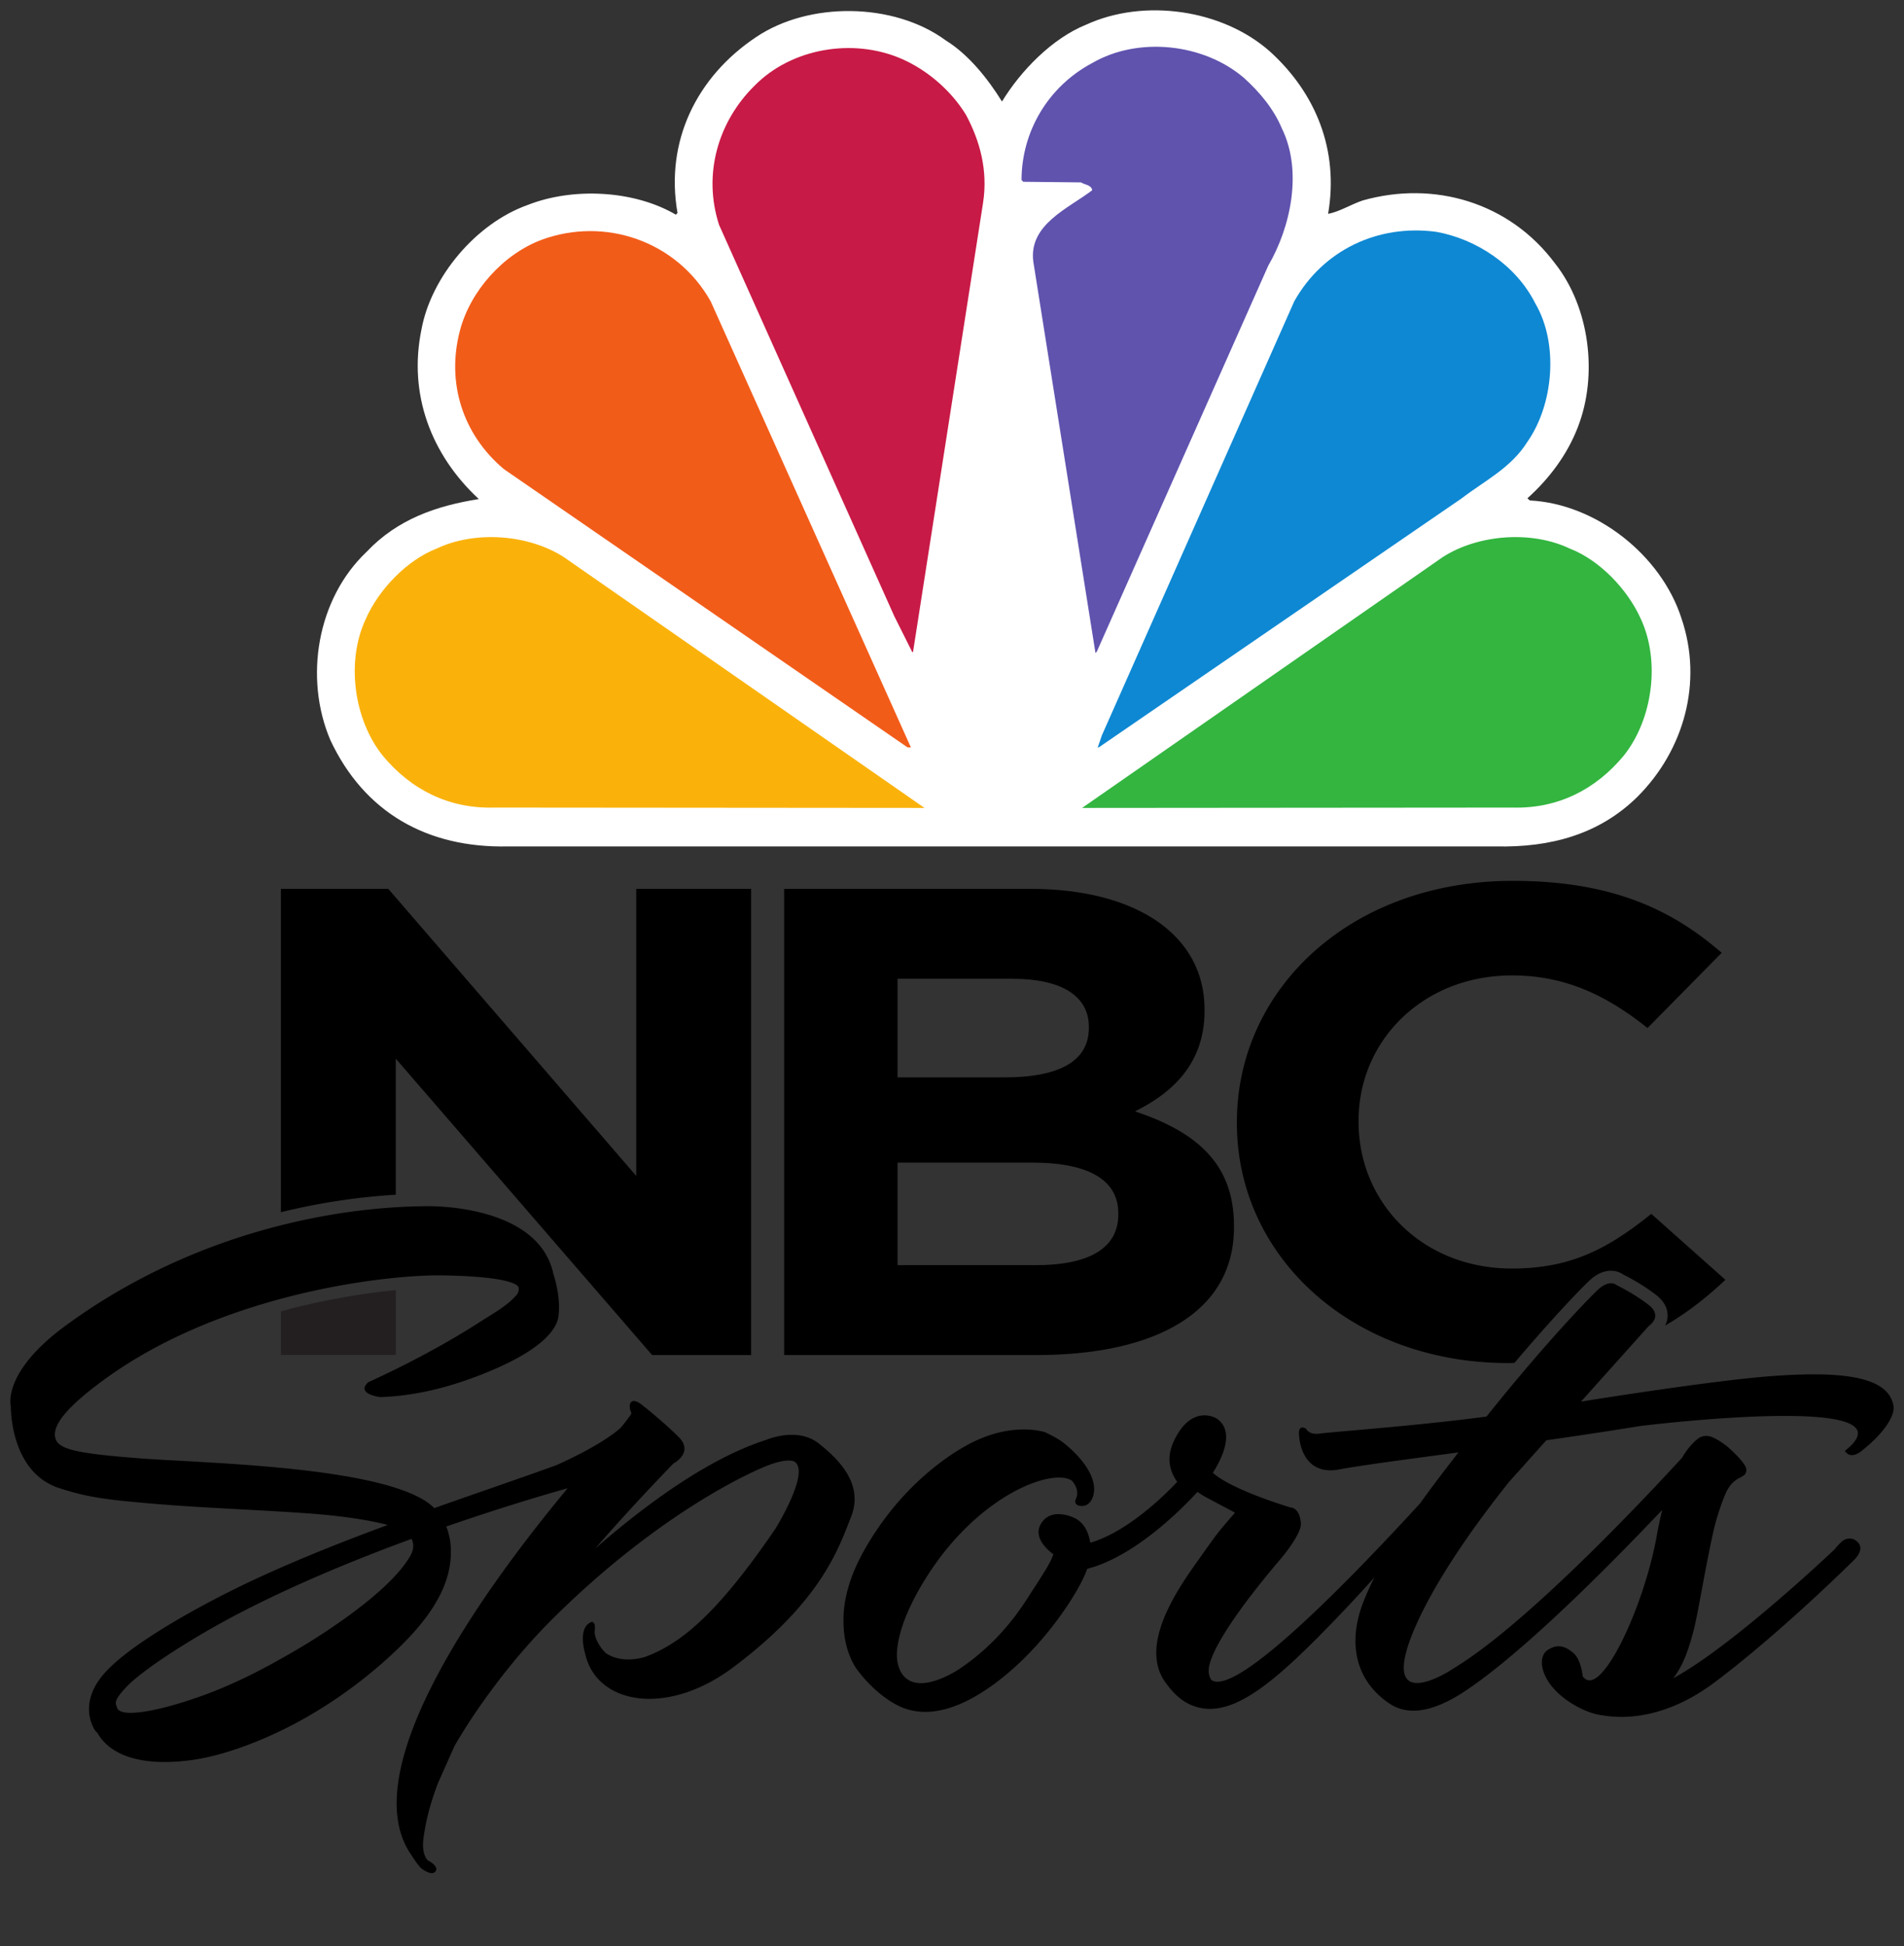 <?xml version="1.0" encoding="UTF-8"?>
<svg xmlns="http://www.w3.org/2000/svg" width="257.636" height="263.31">
  <rect width="100%" height="100%" fill="#333333" stroke="none"/>
  <path d="M151.32 164.156c0-4.237-3.578-6.847-11.657-6.847h-18.21v13.873h18.72c6.957 0 11.147-2.157 11.147-6.847v-.18zm-3.984-25.232c0-4.152-3.689-6.491-10.335-6.491h-15.548v13.34h14.52c6.96 0 11.363-1.987 11.363-6.677v-.172zm-7.164 44.426h-34.066v-63.087h33.246c14.633 0 23.64 6.399 23.64 16.312v.182c0 7.119-4.303 11.084-9.41 13.612 8.281 2.79 13.393 7.024 13.393 15.495v.187c0 11.533-10.636 17.299-26.803 17.299"></path>
  <path d="M38.008 183.324h15.55v-8.771a95.391 95.391 0 0 0-15.55 2.881v5.89z" fill="#231f20"></path>
  <path d="M86.095 120.262v38.85l-33.558-38.85h-14.53v43.758a87.333 87.333 0 0 1 15.55-2.37v-18.403l34.684 40.1h13.396v-63.085H86.095zM204.921 184.414c5.448-6.433 9.26-10.33 10.185-11.181.939-.863 1.901-1.292 2.874-1.292.773 0 1.34.28 1.661.503.572.285 2.558 1.308 4.43 2.755 1.363 1.047 1.61 2.165 1.576 2.919-.018.472-.15.88-.33 1.234 2.946-1.706 5.603-3.784 8.153-6.188l-10.027-8.922c-5.626 4.508-10.646 7.398-18.833 7.398-12.278 0-20.778-9.017-20.778-19.832v-.18c0-10.822 8.698-19.65 20.778-19.65 7.17 0 12.8 2.706 18.322 7.12l10.037-10.178c-6.657-5.771-14.746-9.736-28.261-9.736-21.997 0-37.339 14.683-37.339 32.624v.18c0 18.118 15.65 32.442 36.727 32.442.285 0 .546-.013.825-.016"></path>
  <path d="M135.583 13.737c2.554-4.193 6.812-8.556 11.379-10.396 7.851-3.604 18.427-2.073 24.857 3.607 6.22 5.634 9.376 13.348 7.891 21.988 1.54-.285 3.066-1.27 4.693-1.816 9.616-2.719 19.83.232 26.007 8.518 4.67 5.9 5.864 15.081 3.08 22.192-1.393 3.599-3.752 6.844-6.81 9.589l.313.295c8.977.443 17.8 7.409 20.536 15.967 2.93 8.624.34 17.839-5.977 24.143-5.162 5.08-11.759 6.863-19.13 6.702H68.746c-10.992.24-19.466-4.627-24.043-14.383-3.572-8.392-1.822-19.11 4.896-25.471 4.184-4.432 9.473-6.24 15.192-7.145-6.444-5.974-9.576-14.187-7.757-22.967 1.313-7.121 7.38-14.33 14.335-16.813 6.151-2.439 14.461-2.012 20.09 1.303l.217-.238c-1.704-9.697 2.604-18.432 10.62-23.784 7.158-4.835 18.63-4.727 25.658.425 3.14 1.94 5.745 5.244 7.628 8.284" fill="#fff"></path>
  <path d="M173.446 17.361c2.842 5.78 1.202 13.378-1.832 18.58l-23.191 52.205-.19.222-8.41-52.944c-.676-5.065 4.787-7.235 7.97-9.69-.143-.746-.992-.711-1.516-1.054l-7.82-.084-.232-.248c.023-6.555 3.588-12.637 9.568-15.82 6.254-3.627 15.083-2.641 20.504 1.991 2.201 1.975 4.07 4.266 5.15 6.842" fill="#5f53ae"></path>
  <path d="M130.705 15.53c1.877 3.503 2.995 7.503 2.317 11.903l-9.452 60.614c.037.1-.034.169-.124.198l-2.433-4.862L97.3 30.428c-2.215-6.826-.153-13.944 4.788-18.822 4.999-5.088 13.267-6.475 19.784-3.699 3.475 1.485 6.766 4.248 8.833 7.622" fill="#c81a46"></path>
  <path d="M207.75 41.061c3.185 5.44 2.463 13.665-1.07 18.714-2.21 3.549-5.85 5.307-8.88 7.643l-49.126 33.711h-.135l.554-1.619 26.041-58.752c3.9-6.934 11.33-10.451 19.223-9.389 5.397.978 10.778 4.488 13.393 9.692" fill="#0e88d3"></path>
  <path d="M96.157 40.757l27.098 60.371h-.448L68.18 63.473c-5.563-4.672-7.82-11.693-5.934-18.788C63.653 39.368 68.07 34.4 73.3 32.44c8.593-3.148 18.282.192 22.857 8.318" fill="#f25c19"></path>
  <path d="M221.997 83.68c2.7 5.743 1.635 13.626-2.249 18.52-3.86 4.69-9.027 7.234-15.083 7.07l-58.244.048 48.794-33.937c4.778-3.074 12.015-3.633 17.209-1.15 4.029 1.561 7.796 5.508 9.573 9.45" fill="#33b540"></path>
  <path d="M49.526 83.68c-2.732 5.743-1.666 13.626 2.225 18.52 3.868 4.69 9.035 7.234 15.089 7.07l58.26.048-48.803-33.937c-4.761-3.074-12.014-3.633-17.224-1.15-4.013 1.561-7.794 5.508-9.547 9.45" fill="#fab20b"></path>
  <path d="M55.496 210.55c-2.985 5.204-13.13 11.445-16.513 13.343-1.872 1.057-6.196 3.58-11.524 5.513-5.877 2.13-11.124 3.108-11.611 1.669-.203-.604-.596-.868 1.313-2.882 2.243-2.346 9.085-6.744 15.405-10.013 7.353-3.813 15.55-7.185 23.117-9.959.314.594.374 1.35-.187 2.328m55.25-15.273c-2.891-2.244-7.01-.475-7.01-.475-7.917 2.524-16.457 8.84-23.22 14.744 3.101-3.56 6.61-7.393 10.612-11.532 0 0 2.85-1.466.66-3.626-2.186-2.154-4.786-4.194-4.786-4.194s-1.041-.915-1.537-.54c-.493.374-.126 1.378-.031 1.523.087.137-1.303 1.838-1.303 1.838s-.095.1-.23.248c-2.293 2-6.44 4.005-8.547 4.956-4.543 1.661-10.343 3.618-16.589 5.838a7.535 7.535 0 0 0-1.276-1.01c-7.461-4.67-29.772-5.075-38.338-5.708-9.251-.696-11.334-1.3-11.68-2.832-.448-1.99 2.468-4.806 6.647-7.854 16.186-11.806 38.53-14.208 45.765-14.087 7.941.124 10.166 1.055 10.288 1.637.124.56-.256.992-.256.992-1.279 1.492-3.035 2.425-4.928 3.643-7.269 4.706-15.165 8.184-15.165 8.184-1.727 1.608 1.627 2.014 1.627 2.014 4.611-.15 9.035-1.263 13.193-2.855 8.603-3.293 10.67-6.262 10.915-8.03.425-3.054-.883-6.247-.717-5.967-2.204-9.352-17.021-8.975-17.021-8.975-12.793.045-31.945 3.691-48.95 16.164-8.717 6.389-7.398 10.966-7.398 10.966s-.153 8.866 6.575 11.02c2.718.873 4.698 1.335 9.133 1.777 8.606.863 14.976.984 23.895 1.59 5.257.362 8.903.957 11.395 1.609-7.295 2.694-14.81 5.71-21.361 8.993-5.719 2.866-14.282 7.672-17.348 11.513-3.67 4.601-.243 8.258-.67 7.462.543 1.012 2.831 5.115 12.61 3.876 4.778-.61 10.354-2.872 14.673-5.215 6.18-3.36 10.76-7.267 13.525-9.938 5.54-5.35 7.108-9.475 7.116-13.071 0-1.387-.277-2.521-.627-3.407 6.678-2.317 12.536-4.09 16.425-5.18-10.891 13.09-29.265 38.158-21.116 49.674 0 0 .53.897 1.245 1.706 0 0 1.442 1.194 1.982.464.54-.728-1.065-1.51-1.065-1.51-.467-.57-.76-1.482-.551-3.02.214-1.531.628-3.93 1.951-7.406l2.246-5.04c-.005.005-.008.013-.013.02.008-.02.019-.036.03-.055l-.017.034c2.795-4.848 7.565-11.532 13.317-17.245 14.343-14.245 27.146-20.114 29.767-20.955 1.906-.61 2.742-.448 3.056-.158 1.832 1.642-2.73 8.985-2.73 8.985-.078.119-.152.224-.231.335-8.224 11.999-13.043 15.334-17.346 16.979-2.98.883-4.79-.105-5.339-.48-1.044-.994-1.624-2.357-1.53-3.021.185-1.263-.379-1.226-.379-1.226-2.048.696-.907 4.31-.907 4.31 1.522 6.84 11.016 8.585 20.017 1.846 11.904-8.909 14.263-16.051 15.97-20.388 1.7-4.337-1.538-7.68-4.422-9.94M256.219 190.24c-.654-3.913-6.602-4.835-17.035-4.002-5.508.437-15.917 1.914-25.255 3.406l9.178-10.24s1.995-1.284-.056-2.866c-2.048-1.582-4.284-2.642-4.284-2.642s-.915-.878-2.515.583c-.936.862-6.837 6.844-15.11 17.19-9.215 1.229-19.819 1.977-22.55 2.299 0 0-1.345.277-1.867-.649 0 0-1.197-.833-.918 1.166 0 0 .293 5.304 5.403 4.34 2.897-.549 8.787-1.319 16.135-2.307-1.244 1.618-3.15 4.044-5.178 6.883-9.165 10.003-24.717 26.081-28.195 23.953 0 0-.762-.706-.23-2.423.786-2.554 3.737-7.187 9.666-14.142 0 0 2.732-3.24 2.618-4.672-.171-2.196-1.4-2.149-1.4-2.149s-7.883-2.33-10.514-4.693c1.104-1.713 3.119-5.539.545-7.33 0 0-3.314-2.103-5.742 2.885-.98 1.99-.894 3.907.382 5.674-1.803 1.911-6.797 6.794-11.77 8.236-.281-1.734-1.017-2.792-2.121-3.345 0 0-2.74-1.38-4.227.337-1.479 1.709-.169 3.414 1.35 4.577-.45 1.355-1.703 3.13-3.456 5.877-2.241 3.522-5.163 6.858-9.15 9.56-1.352.923-6.883 4.118-8.336-.256-.793-2.407.535-7.063 3.944-12.354 7.019-10.929 16.832-14.51 19.49-12.809 0 0 1.247 1.234.508 2.597 0 0-.282.75.723.839 1.015.097 1.577-.783 1.745-1.667.417-2.312-1.68-4.959-4.068-6.857-.717-.57-1.542-.965-2.491-1.442 0 0-4.174-1.472-9.874 1.365-1.75.865-9.225 4.983-14.66 14.662-1.724 3.064-2.81 6.346-2.773 9.523.013 2.094.406 4.16 1.527 6.083.43.733 2.713 3.736 5.782 5.307 6.124 3.137 13.311-2.826 16.111-5.379 4.925-4.51 8.693-10.485 9.558-13.082 6.454-1.669 12.84-8.136 14.922-10.409.38.253.765.504 1.208.746l3.876 2.06c-2.273 2.615-2.286 2.625-4.696 6.024-2.478 3.504-8.632 11.735-4.653 17.034.777 1.052 1.837 2.344 3.577 3.032 5.255 2.08 11.21-3.084 20.426-12.768a212.046 212.046 0 0 0 4.202-4.559 38.75 38.75 0 0 0-1.537 3.44c-2.149 5.603-.902 10.647 3.607 13.64 2.673 1.774 6.148.965 10.116-1.646 7.841-5.173 19.416-16.823 26.766-24.572a51.763 51.763 0 0 0-.749 3.533c-1.745 9.72-7.645 22.223-9.974 19.02-.042.47-.073-2.162-1.336-3.225-1.152-.957-2.16-1.21-3.446-.366-1.672 1.1-.841 5.186 4.295 7.81 1.176.6 2.225.92 3.19 1.033 2.795.472 8.453.516 15.12-4.48 9.028-6.78 18.804-16.5 18.804-16.5s1.959-1.731.106-2.802c0 0-.9-.469-1.748.29a8.409 8.409 0 0 0-.923 1.01c.132-.132-13.692 13.043-21.868 17.46 1.319-1.62 2.144-3.958 2.837-6.724.58-2.323 1.577-8.59 2.626-13.183.572-2.5 1.38-4.505 1.64-5.099.994-2.24 2.373-2.05 2.692-2.705.23-.461.142-.88-.45-1.61-.496-.623-1.16-1.264-1.707-1.767-.648-.599-2.006-1.519-2.726-1.656-.495-.095-1.062-.058-1.563.338-.456.356-1.253 1.067-2.146 2.573-4.954 5.405-21.198 22.735-31.14 28.635.53-.319-8.073 5.497-6.254-2.067.836-3.443 4.29-11.147 13.992-23.307l5.044-5.631c4.141-.594 8.45-1.24 12.747-1.936 0 0 37.916-4.7 27.65 3.373 0 0 .659 1.27 2.243.015 3.301-2.612 4.532-4.885 4.34-6.09"></path>
</svg>
